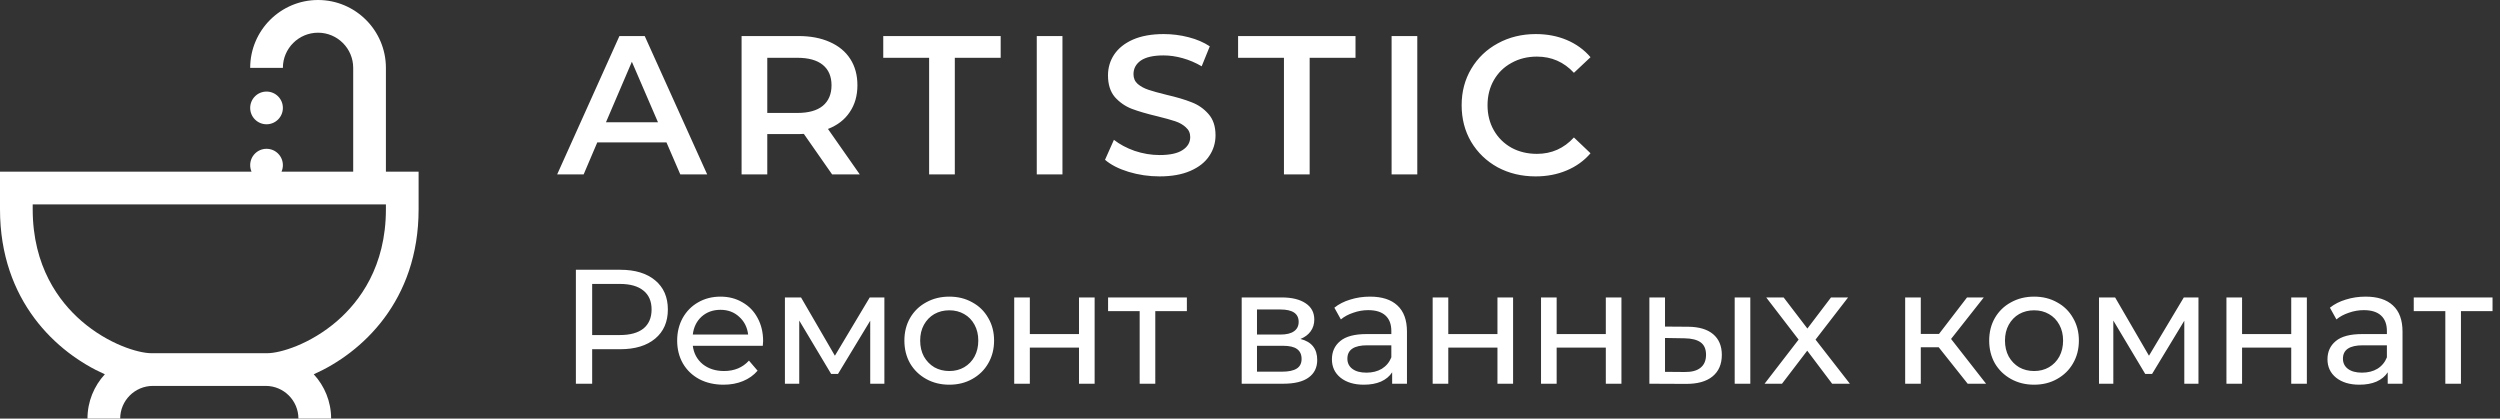 <svg width="215" height="36" viewBox="0 0 215 36" fill="none" xmlns="http://www.w3.org/2000/svg">
<rect x="0" y="0" width="215" height="36" fill="#333333" stroke="none"/>
<path d="M57.316 12.246H51.366L50.193 15H47.915L53.27 3.1H55.446L60.818 15H58.506L57.316 12.246ZM56.585 10.512L54.341 5.31L52.114 10.512H56.585ZM71.562 15L69.131 11.515C69.029 11.526 68.876 11.532 68.672 11.532H65.986V15H63.776V3.1H68.672C69.704 3.1 70.599 3.27 71.358 3.61C72.129 3.95 72.718 4.437 73.126 5.072C73.534 5.707 73.738 6.46 73.738 7.333C73.738 8.228 73.517 8.999 73.075 9.645C72.645 10.291 72.021 10.773 71.205 11.09L73.942 15H71.562ZM71.511 7.333C71.511 6.574 71.262 5.99 70.763 5.582C70.265 5.174 69.534 4.97 68.57 4.97H65.986V9.713H68.57C69.534 9.713 70.265 9.509 70.763 9.101C71.262 8.682 71.511 8.092 71.511 7.333ZM79.904 4.97H75.96V3.1H86.058V4.97H82.114V15H79.904V4.97ZM89.162 3.1H91.371V15H89.162V3.1ZM99.724 15.17C98.806 15.17 97.917 15.04 97.055 14.779C96.205 14.518 95.531 14.173 95.032 13.742L95.797 12.025C96.285 12.41 96.88 12.728 97.582 12.977C98.296 13.215 99.01 13.334 99.724 13.334C100.608 13.334 101.266 13.192 101.696 12.909C102.138 12.626 102.359 12.252 102.359 11.787C102.359 11.447 102.235 11.169 101.985 10.954C101.747 10.727 101.441 10.552 101.067 10.427C100.693 10.302 100.183 10.161 99.537 10.002C98.631 9.787 97.894 9.571 97.327 9.356C96.772 9.141 96.29 8.806 95.882 8.353C95.486 7.888 95.287 7.265 95.287 6.483C95.287 5.826 95.463 5.231 95.814 4.698C96.177 4.154 96.715 3.723 97.429 3.406C98.155 3.089 99.039 2.93 100.081 2.93C100.807 2.93 101.521 3.021 102.223 3.202C102.926 3.383 103.532 3.644 104.042 3.984L103.345 5.701C102.824 5.395 102.28 5.163 101.713 5.004C101.147 4.845 100.597 4.766 100.064 4.766C99.192 4.766 98.54 4.913 98.109 5.208C97.69 5.503 97.48 5.894 97.48 6.381C97.48 6.721 97.599 6.999 97.837 7.214C98.087 7.429 98.398 7.599 98.772 7.724C99.146 7.849 99.656 7.99 100.302 8.149C101.186 8.353 101.912 8.568 102.478 8.795C103.045 9.01 103.527 9.345 103.923 9.798C104.331 10.251 104.535 10.863 104.535 11.634C104.535 12.291 104.354 12.886 103.991 13.419C103.64 13.952 103.102 14.377 102.376 14.694C101.651 15.011 100.767 15.17 99.724 15.17ZM110.42 4.97H106.476V3.1H116.574V4.97H112.63V15H110.42V4.97ZM119.677 3.1H121.887V15H119.677V3.1ZM132.059 15.17C130.858 15.17 129.77 14.909 128.795 14.388C127.832 13.855 127.072 13.124 126.517 12.195C125.973 11.266 125.701 10.217 125.701 9.05C125.701 7.883 125.979 6.834 126.534 5.905C127.089 4.976 127.849 4.25 128.812 3.729C129.787 3.196 130.875 2.93 132.076 2.93C133.051 2.93 133.94 3.1 134.745 3.44C135.55 3.78 136.23 4.273 136.785 4.919L135.357 6.262C134.496 5.333 133.436 4.868 132.178 4.868C131.362 4.868 130.631 5.049 129.985 5.412C129.339 5.763 128.835 6.256 128.472 6.891C128.109 7.526 127.928 8.245 127.928 9.05C127.928 9.855 128.109 10.574 128.472 11.209C128.835 11.844 129.339 12.342 129.985 12.705C130.631 13.056 131.362 13.232 132.178 13.232C133.436 13.232 134.496 12.762 135.357 11.821L136.785 13.181C136.23 13.827 135.544 14.32 134.728 14.66C133.923 15 133.034 15.17 132.059 15.17Z" fill="white"/>
<path d="M53.348 23.2C54.617 23.2 55.616 23.503 56.344 24.11C57.072 24.717 57.436 25.552 57.436 26.616C57.436 27.68 57.072 28.515 56.344 29.122C55.616 29.729 54.617 30.032 53.348 30.032H50.926V33H49.526V23.2H53.348ZM53.306 28.814C54.193 28.814 54.869 28.627 55.336 28.254C55.803 27.871 56.036 27.325 56.036 26.616C56.036 25.907 55.803 25.365 55.336 24.992C54.869 24.609 54.193 24.418 53.306 24.418H50.926V28.814H53.306ZM65.628 29.332C65.628 29.435 65.619 29.57 65.6 29.738H59.58C59.664 30.391 59.949 30.919 60.434 31.32C60.929 31.712 61.54 31.908 62.268 31.908C63.155 31.908 63.869 31.609 64.41 31.012L65.152 31.88C64.816 32.272 64.396 32.571 63.892 32.776C63.397 32.981 62.842 33.084 62.226 33.084C61.442 33.084 60.747 32.925 60.14 32.608C59.533 32.281 59.062 31.829 58.726 31.25C58.399 30.671 58.236 30.018 58.236 29.29C58.236 28.571 58.395 27.923 58.712 27.344C59.039 26.765 59.482 26.317 60.042 26C60.611 25.673 61.251 25.51 61.96 25.51C62.669 25.51 63.299 25.673 63.85 26C64.41 26.317 64.844 26.765 65.152 27.344C65.469 27.923 65.628 28.585 65.628 29.332ZM61.96 26.644C61.316 26.644 60.775 26.84 60.336 27.232C59.907 27.624 59.655 28.137 59.58 28.772H64.34C64.265 28.147 64.009 27.638 63.57 27.246C63.141 26.845 62.604 26.644 61.96 26.644ZM76.057 25.58V33H74.839V27.582L72.067 32.16H71.479L68.735 27.568V33H67.503V25.58H68.889L71.801 30.592L74.797 25.58H76.057ZM81.641 33.084C80.904 33.084 80.241 32.921 79.653 32.594C79.065 32.267 78.603 31.819 78.267 31.25C77.94 30.671 77.777 30.018 77.777 29.29C77.777 28.562 77.94 27.913 78.267 27.344C78.603 26.765 79.065 26.317 79.653 26C80.241 25.673 80.904 25.51 81.641 25.51C82.378 25.51 83.036 25.673 83.615 26C84.203 26.317 84.66 26.765 84.987 27.344C85.323 27.913 85.491 28.562 85.491 29.29C85.491 30.018 85.323 30.671 84.987 31.25C84.66 31.819 84.203 32.267 83.615 32.594C83.036 32.921 82.378 33.084 81.641 33.084ZM81.641 31.908C82.117 31.908 82.542 31.801 82.915 31.586C83.298 31.362 83.596 31.054 83.811 30.662C84.026 30.261 84.133 29.803 84.133 29.29C84.133 28.777 84.026 28.324 83.811 27.932C83.596 27.531 83.298 27.223 82.915 27.008C82.542 26.793 82.117 26.686 81.641 26.686C81.165 26.686 80.736 26.793 80.353 27.008C79.98 27.223 79.681 27.531 79.457 27.932C79.242 28.324 79.135 28.777 79.135 29.29C79.135 29.803 79.242 30.261 79.457 30.662C79.681 31.054 79.98 31.362 80.353 31.586C80.736 31.801 81.165 31.908 81.641 31.908ZM87.222 25.58H88.566V28.73H92.794V25.58H94.138V33H92.794V29.892H88.566V33H87.222V25.58ZM102.071 26.756H99.355V33H98.011V26.756H95.295V25.58H102.071V26.756ZM111.839 29.15C112.8 29.393 113.281 29.995 113.281 30.956C113.281 31.609 113.034 32.113 112.539 32.468C112.054 32.823 111.326 33 110.355 33H106.785V25.58H110.229C111.106 25.58 111.792 25.748 112.287 26.084C112.782 26.411 113.029 26.877 113.029 27.484C113.029 27.876 112.922 28.217 112.707 28.506C112.502 28.786 112.212 29.001 111.839 29.15ZM108.101 28.772H110.117C110.63 28.772 111.018 28.679 111.279 28.492C111.55 28.305 111.685 28.035 111.685 27.68C111.685 26.971 111.162 26.616 110.117 26.616H108.101V28.772ZM110.257 31.964C110.817 31.964 111.237 31.875 111.517 31.698C111.797 31.521 111.937 31.245 111.937 30.872C111.937 30.489 111.806 30.205 111.545 30.018C111.293 29.831 110.892 29.738 110.341 29.738H108.101V31.964H110.257ZM117.821 25.51C118.847 25.51 119.631 25.762 120.173 26.266C120.723 26.77 120.999 27.521 120.999 28.52V33H119.725V32.02C119.501 32.365 119.179 32.631 118.759 32.818C118.348 32.995 117.858 33.084 117.289 33.084C116.458 33.084 115.791 32.883 115.287 32.482C114.792 32.081 114.545 31.553 114.545 30.9C114.545 30.247 114.783 29.724 115.259 29.332C115.735 28.931 116.491 28.73 117.527 28.73H119.655V28.464C119.655 27.885 119.487 27.442 119.151 27.134C118.815 26.826 118.32 26.672 117.667 26.672C117.228 26.672 116.799 26.747 116.379 26.896C115.959 27.036 115.604 27.227 115.315 27.47L114.755 26.462C115.137 26.154 115.595 25.921 116.127 25.762C116.659 25.594 117.223 25.51 117.821 25.51ZM117.513 32.048C118.026 32.048 118.469 31.936 118.843 31.712C119.216 31.479 119.487 31.152 119.655 30.732V29.696H117.583C116.444 29.696 115.875 30.079 115.875 30.844C115.875 31.217 116.019 31.511 116.309 31.726C116.598 31.941 116.999 32.048 117.513 32.048ZM123.209 25.58H124.553V28.73H128.781V25.58H130.125V33H128.781V29.892H124.553V33H123.209V25.58ZM132.528 25.58H133.872V28.73H138.1V25.58H139.444V33H138.1V29.892H133.872V33H132.528V25.58ZM145.193 28.1C146.127 28.109 146.841 28.324 147.335 28.744C147.83 29.164 148.077 29.757 148.077 30.522C148.077 31.325 147.807 31.945 147.265 32.384C146.733 32.813 145.968 33.023 144.969 33.014L141.847 33V25.58H143.191V28.086L145.193 28.1ZM149.183 25.58H150.527V33H149.183V25.58ZM144.871 31.992C145.478 32.001 145.935 31.88 146.243 31.628C146.561 31.376 146.719 31.003 146.719 30.508C146.719 30.023 146.565 29.668 146.257 29.444C145.949 29.22 145.487 29.103 144.871 29.094L143.191 29.066V31.978L144.871 31.992ZM157.564 33L155.422 30.158L153.252 33H151.754L154.68 29.206L151.894 25.58H153.392L155.436 28.254L157.466 25.58H158.936L156.136 29.206L159.09 33H157.564ZM166.728 29.864H165.188V33H163.844V25.58H165.188V28.716H166.756L169.164 25.58H170.606L167.792 29.15L170.802 33H169.22L166.728 29.864ZM174.934 33.084C174.196 33.084 173.534 32.921 172.946 32.594C172.358 32.267 171.896 31.819 171.56 31.25C171.233 30.671 171.07 30.018 171.07 29.29C171.07 28.562 171.233 27.913 171.56 27.344C171.896 26.765 172.358 26.317 172.946 26C173.534 25.673 174.196 25.51 174.934 25.51C175.671 25.51 176.329 25.673 176.908 26C177.496 26.317 177.953 26.765 178.28 27.344C178.616 27.913 178.784 28.562 178.784 29.29C178.784 30.018 178.616 30.671 178.28 31.25C177.953 31.819 177.496 32.267 176.908 32.594C176.329 32.921 175.671 33.084 174.934 33.084ZM174.934 31.908C175.41 31.908 175.834 31.801 176.208 31.586C176.59 31.362 176.889 31.054 177.104 30.662C177.318 30.261 177.426 29.803 177.426 29.29C177.426 28.777 177.318 28.324 177.104 27.932C176.889 27.531 176.59 27.223 176.208 27.008C175.834 26.793 175.41 26.686 174.934 26.686C174.458 26.686 174.028 26.793 173.646 27.008C173.272 27.223 172.974 27.531 172.75 27.932C172.535 28.324 172.428 28.777 172.428 29.29C172.428 29.803 172.535 30.261 172.75 30.662C172.974 31.054 173.272 31.362 173.646 31.586C174.028 31.801 174.458 31.908 174.934 31.908ZM189.068 25.58V33H187.85V27.582L185.078 32.16H184.49L181.746 27.568V33H180.514V25.58H181.9L184.812 30.592L187.808 25.58H189.068ZM191.474 25.58H192.818V28.73H197.046V25.58H198.39V33H197.046V29.892H192.818V33H191.474V25.58ZM203.439 25.51C204.466 25.51 205.25 25.762 205.791 26.266C206.342 26.77 206.617 27.521 206.617 28.52V33H205.343V32.02C205.119 32.365 204.797 32.631 204.377 32.818C203.967 32.995 203.477 33.084 202.907 33.084C202.077 33.084 201.409 32.883 200.905 32.482C200.411 32.081 200.163 31.553 200.163 30.9C200.163 30.247 200.401 29.724 200.877 29.332C201.353 28.931 202.109 28.73 203.145 28.73H205.273V28.464C205.273 27.885 205.105 27.442 204.769 27.134C204.433 26.826 203.939 26.672 203.285 26.672C202.847 26.672 202.417 26.747 201.997 26.896C201.577 27.036 201.223 27.227 200.933 27.47L200.373 26.462C200.756 26.154 201.213 25.921 201.745 25.762C202.277 25.594 202.842 25.51 203.439 25.51ZM203.131 32.048C203.645 32.048 204.088 31.936 204.461 31.712C204.835 31.479 205.105 31.152 205.273 30.732V29.696H203.201C202.063 29.696 201.493 30.079 201.493 30.844C201.493 31.217 201.638 31.511 201.927 31.726C202.217 31.941 202.618 32.048 203.131 32.048ZM214.358 26.756H211.642V33H210.298V26.756H207.582V25.58H214.358V26.756Z" fill="white"/>
<g clip-path="url(#clip0_135_63)">
<path d="M33.188 14.766V5.836C33.188 2.618 30.57 0 27.352 0C24.134 0 21.516 2.618 21.516 5.836H24.328C24.328 4.169 25.684 2.812 27.352 2.812C29.019 2.812 30.375 4.169 30.375 5.836V14.766H24.21C24.286 14.593 24.328 14.403 24.328 14.203C24.328 13.427 23.698 12.797 22.922 12.797C22.145 12.797 21.516 13.427 21.516 14.203C21.516 14.403 21.558 14.593 21.633 14.766H0V18C0 25.893 4.887 30.353 9.017 32.188C8.091 33.191 7.523 34.53 7.523 36H10.336C10.336 34.449 11.598 33.188 13.148 33.188H22.852C24.402 33.188 25.664 34.449 25.664 36H28.477C28.477 34.53 27.909 33.191 26.983 32.188C31.113 30.353 36 25.893 36 18V14.766H33.188ZM33.188 18C33.188 22.929 30.913 25.938 29.005 27.595C26.672 29.62 24.079 30.375 22.992 30.375H13.008C11.921 30.375 9.328 29.62 6.995 27.595C5.087 25.938 2.812 22.929 2.812 18V17.578H33.188V18Z" fill="white"/>
<path d="M22.922 10.688C23.698 10.688 24.328 10.058 24.328 9.281C24.328 8.505 23.698 7.875 22.922 7.875C22.145 7.875 21.516 8.505 21.516 9.281C21.516 10.058 22.145 10.688 22.922 10.688Z" fill="white"/>
</g>
<defs>
<clipPath id="clip0_135_63">
<rect width="36" height="36" fill="white"/>
</clipPath>
</defs>
</svg>
